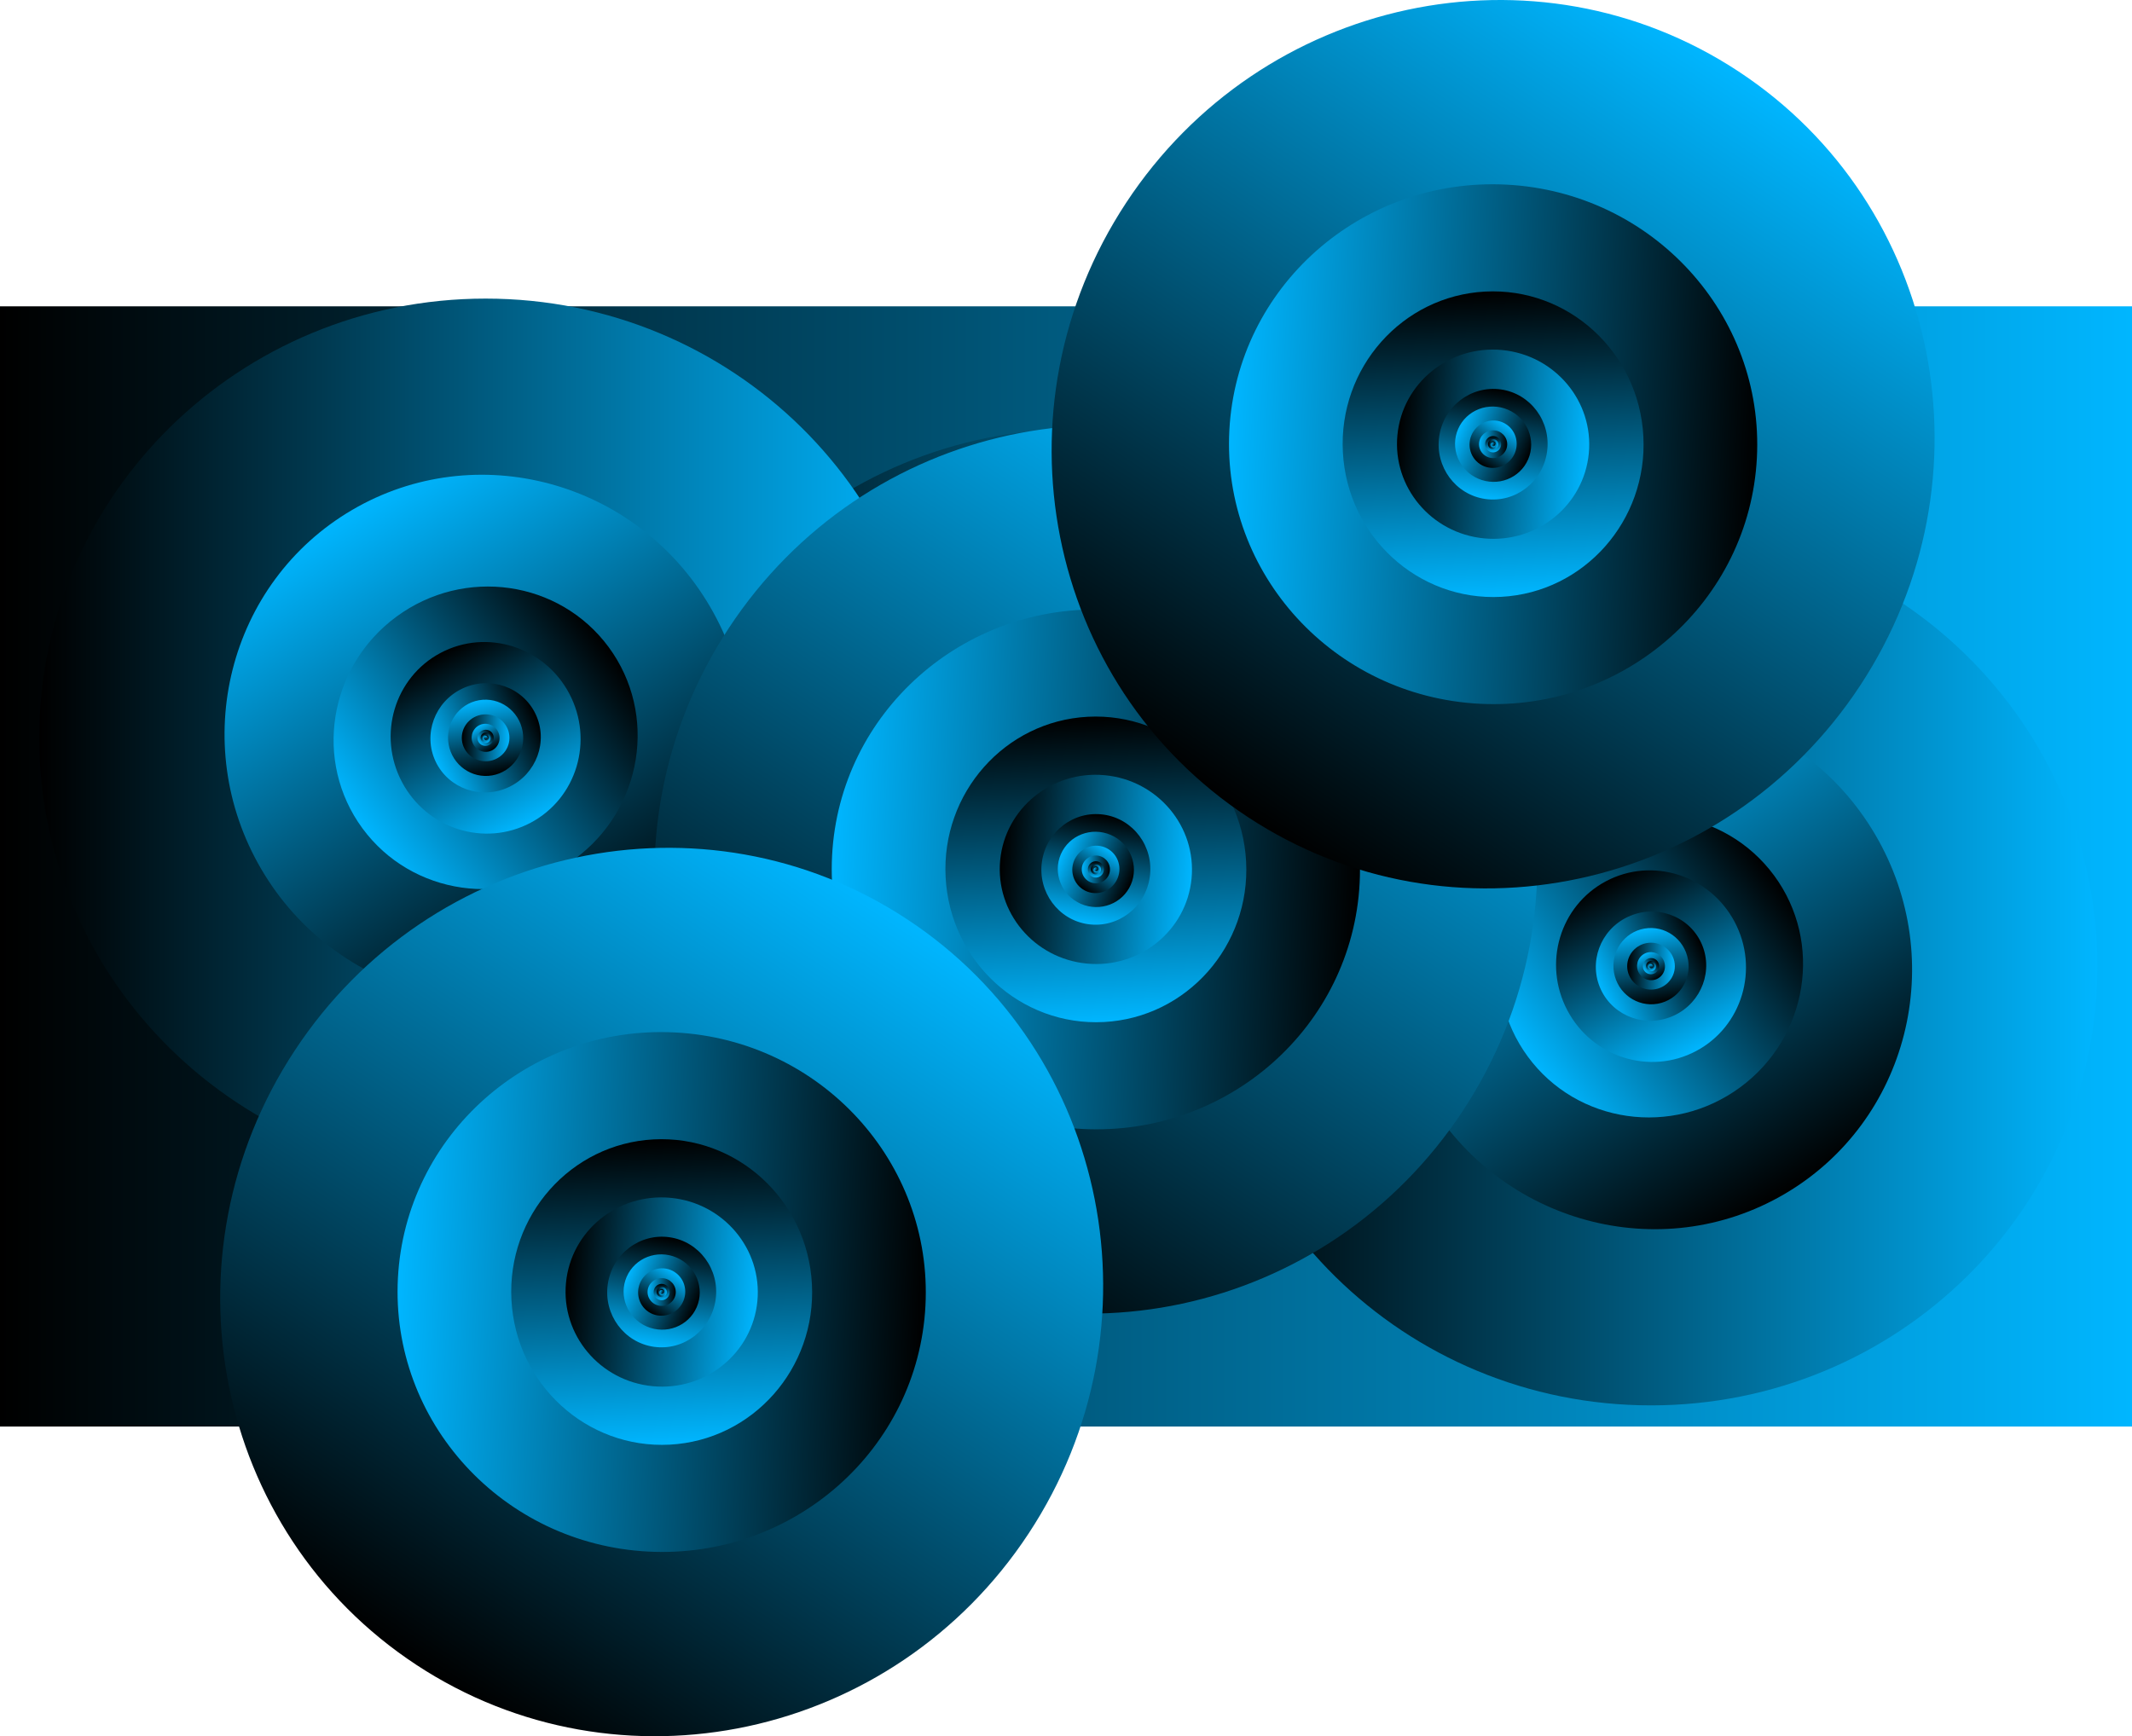 <svg version="1.1" xmlns="http://www.w3.org/2000/svg" xmlns:xlink="http://www.w3.org/1999/xlink" width="1588.589" height="1293.915" viewBox="0,0,1588.589,1293.915"><defs><linearGradient x1="-52.787" y1="398.751" x2="1535.801" y2="398.751" gradientUnits="userSpaceOnUse" id="color-1"><stop offset="0" stop-color="#000000"/><stop offset="1" stop-color="#00b6ff"/></linearGradient><linearGradient x1="1044.81" y1="-205.603" x2="1046.312" y2="-205.603" gradientUnits="userSpaceOnUse" id="color-2"><stop offset="0" stop-color="#003aff"/><stop offset="1" stop-color="#00b6ff"/></linearGradient><linearGradient x1="417.417" y1="400" x2="1082.583" y2="400" gradientUnits="userSpaceOnUse" id="color-3"><stop offset="0" stop-color="#000000"/><stop offset="1" stop-color="#00b6ff"/></linearGradient><linearGradient x1="849.436" y1="569.835" x2="650.564" y2="230.165" gradientUnits="userSpaceOnUse" id="color-4"><stop offset="0" stop-color="#000000"/><stop offset="1" stop-color="#00b6ff"/></linearGradient><linearGradient x1="841.724" y1="332.469" x2="658.276" y2="467.531" gradientUnits="userSpaceOnUse" id="color-5"><stop offset="0" stop-color="#000000"/><stop offset="1" stop-color="#00b6ff"/></linearGradient><linearGradient x1="716.483" y1="336.696" x2="783.517" y2="463.304" gradientUnits="userSpaceOnUse" id="color-6"><stop offset="0" stop-color="#000000"/><stop offset="1" stop-color="#00b6ff"/></linearGradient><linearGradient x1="787.27" y1="382.367" x2="712.73" y2="417.633" gradientUnits="userSpaceOnUse" id="color-7"><stop offset="0" stop-color="#000000"/><stop offset="1" stop-color="#00b6ff"/></linearGradient><linearGradient x1="754.891" y1="428.011" x2="745.109" y2="371.989" gradientUnits="userSpaceOnUse" id="color-8"><stop offset="0" stop-color="#000000"/><stop offset="1" stop-color="#00b6ff"/></linearGradient><linearGradient x1="732.251" y1="400" x2="767.749" y2="400" gradientUnits="userSpaceOnUse" id="color-9"><stop offset="0" stop-color="#000000"/><stop offset="1" stop-color="#00b6ff"/></linearGradient><linearGradient x1="755.307" y1="409.064" x2="744.693" y2="390.936" gradientUnits="userSpaceOnUse" id="color-10"><stop offset="0" stop-color="#000000"/><stop offset="1" stop-color="#00b6ff"/></linearGradient><linearGradient x1="754.895" y1="396.396" x2="745.105" y2="403.604" gradientUnits="userSpaceOnUse" id="color-11"><stop offset="0" stop-color="#000000"/><stop offset="1" stop-color="#00b6ff"/></linearGradient><linearGradient x1="748.211" y1="396.622" x2="751.789" y2="403.378" gradientUnits="userSpaceOnUse" id="color-12"><stop offset="0" stop-color="#000000"/><stop offset="1" stop-color="#00b6ff"/></linearGradient><linearGradient x1="751.989" y1="399.059" x2="748.011" y2="400.941" gradientUnits="userSpaceOnUse" id="color-13"><stop offset="0" stop-color="#000000"/><stop offset="1" stop-color="#00b6ff"/></linearGradient><linearGradient x1="750.261" y1="401.495" x2="749.739" y2="398.505" gradientUnits="userSpaceOnUse" id="color-14"><stop offset="0" stop-color="#000000"/><stop offset="1" stop-color="#00b6ff"/></linearGradient><linearGradient x1="-23.529" y1="302.898" x2="641.637" y2="302.898" gradientUnits="userSpaceOnUse" id="color-15"><stop offset="0" stop-color="#000000"/><stop offset="1" stop-color="#00b6ff"/></linearGradient><linearGradient x1="408.49" y1="472.733" x2="209.618" y2="133.063" gradientUnits="userSpaceOnUse" id="color-16"><stop offset="0" stop-color="#000000"/><stop offset="1" stop-color="#00b6ff"/></linearGradient><linearGradient x1="400.778" y1="235.367" x2="217.33" y2="370.429" gradientUnits="userSpaceOnUse" id="color-17"><stop offset="0" stop-color="#000000"/><stop offset="1" stop-color="#00b6ff"/></linearGradient><linearGradient x1="275.537" y1="239.594" x2="342.571" y2="366.202" gradientUnits="userSpaceOnUse" id="color-18"><stop offset="0" stop-color="#000000"/><stop offset="1" stop-color="#00b6ff"/></linearGradient><linearGradient x1="346.324" y1="285.265" x2="271.784" y2="320.531" gradientUnits="userSpaceOnUse" id="color-19"><stop offset="0" stop-color="#000000"/><stop offset="1" stop-color="#00b6ff"/></linearGradient><linearGradient x1="313.945" y1="330.909" x2="304.163" y2="274.887" gradientUnits="userSpaceOnUse" id="color-20"><stop offset="0" stop-color="#000000"/><stop offset="1" stop-color="#00b6ff"/></linearGradient><linearGradient x1="291.305" y1="302.898" x2="326.803" y2="302.898" gradientUnits="userSpaceOnUse" id="color-21"><stop offset="0" stop-color="#000000"/><stop offset="1" stop-color="#00b6ff"/></linearGradient><linearGradient x1="314.361" y1="311.962" x2="303.747" y2="293.834" gradientUnits="userSpaceOnUse" id="color-22"><stop offset="0" stop-color="#000000"/><stop offset="1" stop-color="#00b6ff"/></linearGradient><linearGradient x1="313.949" y1="299.294" x2="304.159" y2="306.502" gradientUnits="userSpaceOnUse" id="color-23"><stop offset="0" stop-color="#000000"/><stop offset="1" stop-color="#00b6ff"/></linearGradient><linearGradient x1="307.265" y1="299.519" x2="310.843" y2="306.276" gradientUnits="userSpaceOnUse" id="color-24"><stop offset="0" stop-color="#000000"/><stop offset="1" stop-color="#00b6ff"/></linearGradient><linearGradient x1="311.043" y1="301.957" x2="307.065" y2="303.839" gradientUnits="userSpaceOnUse" id="color-25"><stop offset="0" stop-color="#000000"/><stop offset="1" stop-color="#00b6ff"/></linearGradient><linearGradient x1="309.315" y1="304.393" x2="308.793" y2="301.403" gradientUnits="userSpaceOnUse" id="color-26"><stop offset="0" stop-color="#000000"/><stop offset="1" stop-color="#00b6ff"/></linearGradient><linearGradient x1="844.835" y1="473.063" x2="1510" y2="473.063" gradientUnits="userSpaceOnUse" id="color-27"><stop offset="0" stop-color="#000000"/><stop offset="1" stop-color="#00b6ff"/></linearGradient><linearGradient x1="1276.854" y1="642.898" x2="1077.981" y2="303.228" gradientUnits="userSpaceOnUse" id="color-28"><stop offset="0" stop-color="#000000"/><stop offset="1" stop-color="#00b6ff"/></linearGradient><linearGradient x1="1269.142" y1="405.532" x2="1085.693" y2="540.594" gradientUnits="userSpaceOnUse" id="color-29"><stop offset="0" stop-color="#000000"/><stop offset="1" stop-color="#00b6ff"/></linearGradient><linearGradient x1="1143.9" y1="409.759" x2="1210.934" y2="536.367" gradientUnits="userSpaceOnUse" id="color-30"><stop offset="0" stop-color="#000000"/><stop offset="1" stop-color="#00b6ff"/></linearGradient><linearGradient x1="1214.688" y1="455.43" x2="1140.147" y2="490.696" gradientUnits="userSpaceOnUse" id="color-31"><stop offset="0" stop-color="#000000"/><stop offset="1" stop-color="#00b6ff"/></linearGradient><linearGradient x1="1182.308" y1="501.074" x2="1172.526" y2="445.052" gradientUnits="userSpaceOnUse" id="color-32"><stop offset="0" stop-color="#000000"/><stop offset="1" stop-color="#00b6ff"/></linearGradient><linearGradient x1="1159.668" y1="473.063" x2="1195.167" y2="473.063" gradientUnits="userSpaceOnUse" id="color-33"><stop offset="0" stop-color="#000000"/><stop offset="1" stop-color="#00b6ff"/></linearGradient><linearGradient x1="1182.724" y1="482.127" x2="1172.111" y2="463.999" gradientUnits="userSpaceOnUse" id="color-34"><stop offset="0" stop-color="#000000"/><stop offset="1" stop-color="#00b6ff"/></linearGradient><linearGradient x1="1182.313" y1="469.459" x2="1172.522" y2="476.667" gradientUnits="userSpaceOnUse" id="color-35"><stop offset="0" stop-color="#000000"/><stop offset="1" stop-color="#00b6ff"/></linearGradient><linearGradient x1="1175.629" y1="469.685" x2="1179.206" y2="476.442" gradientUnits="userSpaceOnUse" id="color-36"><stop offset="0" stop-color="#000000"/><stop offset="1" stop-color="#00b6ff"/></linearGradient><linearGradient x1="1179.406" y1="472.122" x2="1175.428" y2="474.004" gradientUnits="userSpaceOnUse" id="color-37"><stop offset="0" stop-color="#000000"/><stop offset="1" stop-color="#00b6ff"/></linearGradient><linearGradient x1="1177.678" y1="474.558" x2="1177.156" y2="471.568" gradientUnits="userSpaceOnUse" id="color-38"><stop offset="0" stop-color="#000000"/><stop offset="1" stop-color="#00b6ff"/></linearGradient><linearGradient x1="580.926" y1="678.776" x2="946.592" y2="123.139" gradientUnits="userSpaceOnUse" id="color-39"><stop offset="0" stop-color="#000000"/><stop offset="1" stop-color="#00b6ff"/></linearGradient><linearGradient x1="960.293" y1="411.259" x2="567.225" y2="390.655" gradientUnits="userSpaceOnUse" id="color-40"><stop offset="0" stop-color="#000000"/><stop offset="1" stop-color="#00b6ff"/></linearGradient><linearGradient x1="757.772" y1="287.212" x2="769.746" y2="514.702" gradientUnits="userSpaceOnUse" id="color-41"><stop offset="0" stop-color="#000000"/><stop offset="1" stop-color="#00b6ff"/></linearGradient><linearGradient x1="692.453" y1="394.154" x2="835.065" y2="407.76" gradientUnits="userSpaceOnUse" id="color-42"><stop offset="0" stop-color="#000000"/><stop offset="1" stop-color="#00b6ff"/></linearGradient><linearGradient x1="769.518" y1="360.13" x2="758" y2="441.784" gradientUnits="userSpaceOnUse" id="color-43"><stop offset="0" stop-color="#000000"/><stop offset="1" stop-color="#00b6ff"/></linearGradient><linearGradient x1="789.846" y1="412.27" x2="737.672" y2="389.644" gradientUnits="userSpaceOnUse" id="color-44"><stop offset="0" stop-color="#000000"/><stop offset="1" stop-color="#00b6ff"/></linearGradient><linearGradient x1="754.001" y1="415.784" x2="773.516" y2="386.13" gradientUnits="userSpaceOnUse" id="color-45"><stop offset="0" stop-color="#000000"/><stop offset="1" stop-color="#00b6ff"/></linearGradient><linearGradient x1="774.248" y1="401.507" x2="753.27" y2="400.407" gradientUnits="userSpaceOnUse" id="color-46"><stop offset="0" stop-color="#000000"/><stop offset="1" stop-color="#00b6ff"/></linearGradient><linearGradient x1="763.439" y1="394.887" x2="764.078" y2="407.028" gradientUnits="userSpaceOnUse" id="color-47"><stop offset="0" stop-color="#000000"/><stop offset="1" stop-color="#00b6ff"/></linearGradient><linearGradient x1="759.953" y1="400.594" x2="767.564" y2="401.32" gradientUnits="userSpaceOnUse" id="color-48"><stop offset="0" stop-color="#000000"/><stop offset="1" stop-color="#00b6ff"/></linearGradient><linearGradient x1="764.066" y1="398.778" x2="763.452" y2="403.136" gradientUnits="userSpaceOnUse" id="color-49"><stop offset="0" stop-color="#000000"/><stop offset="1" stop-color="#00b6ff"/></linearGradient><linearGradient x1="765.151" y1="401.561" x2="762.367" y2="400.353" gradientUnits="userSpaceOnUse" id="color-50"><stop offset="0" stop-color="#000000"/><stop offset="1" stop-color="#00b6ff"/></linearGradient><linearGradient x1="257.408" y1="993.734" x2="623.074" y2="438.096" gradientUnits="userSpaceOnUse" id="color-51"><stop offset="0" stop-color="#000000"/><stop offset="1" stop-color="#00b6ff"/></linearGradient><linearGradient x1="636.775" y1="726.217" x2="243.708" y2="705.613" gradientUnits="userSpaceOnUse" id="color-52"><stop offset="0" stop-color="#000000"/><stop offset="1" stop-color="#00b6ff"/></linearGradient><linearGradient x1="434.254" y1="602.17" x2="446.228" y2="829.66" gradientUnits="userSpaceOnUse" id="color-53"><stop offset="0" stop-color="#000000"/><stop offset="1" stop-color="#00b6ff"/></linearGradient><linearGradient x1="368.935" y1="709.112" x2="511.547" y2="722.718" gradientUnits="userSpaceOnUse" id="color-54"><stop offset="0" stop-color="#000000"/><stop offset="1" stop-color="#00b6ff"/></linearGradient><linearGradient x1="446" y1="675.088" x2="434.482" y2="756.742" gradientUnits="userSpaceOnUse" id="color-55"><stop offset="0" stop-color="#000000"/><stop offset="1" stop-color="#00b6ff"/></linearGradient><linearGradient x1="466.328" y1="727.228" x2="414.154" y2="704.602" gradientUnits="userSpaceOnUse" id="color-56"><stop offset="0" stop-color="#000000"/><stop offset="1" stop-color="#00b6ff"/></linearGradient><linearGradient x1="430.484" y1="730.742" x2="449.999" y2="701.088" gradientUnits="userSpaceOnUse" id="color-57"><stop offset="0" stop-color="#000000"/><stop offset="1" stop-color="#00b6ff"/></linearGradient><linearGradient x1="450.73" y1="716.465" x2="429.753" y2="715.365" gradientUnits="userSpaceOnUse" id="color-58"><stop offset="0" stop-color="#000000"/><stop offset="1" stop-color="#00b6ff"/></linearGradient><linearGradient x1="439.922" y1="709.845" x2="440.561" y2="721.985" gradientUnits="userSpaceOnUse" id="color-59"><stop offset="0" stop-color="#000000"/><stop offset="1" stop-color="#00b6ff"/></linearGradient><linearGradient x1="436.436" y1="715.552" x2="444.047" y2="716.278" gradientUnits="userSpaceOnUse" id="color-60"><stop offset="0" stop-color="#000000"/><stop offset="1" stop-color="#00b6ff"/></linearGradient><linearGradient x1="440.549" y1="713.736" x2="439.934" y2="718.094" gradientUnits="userSpaceOnUse" id="color-61"><stop offset="0" stop-color="#000000"/><stop offset="1" stop-color="#00b6ff"/></linearGradient><linearGradient x1="441.633" y1="716.519" x2="438.849" y2="715.311" gradientUnits="userSpaceOnUse" id="color-62"><stop offset="0" stop-color="#000000"/><stop offset="1" stop-color="#00b6ff"/></linearGradient><linearGradient x1="876.926" y1="361.904" x2="1242.592" y2="-193.734" gradientUnits="userSpaceOnUse" id="color-63"><stop offset="0" stop-color="#000000"/><stop offset="1" stop-color="#00b6ff"/></linearGradient><linearGradient x1="1256.292" y1="94.387" x2="863.225" y2="73.783" gradientUnits="userSpaceOnUse" id="color-64"><stop offset="0" stop-color="#000000"/><stop offset="1" stop-color="#00b6ff"/></linearGradient><linearGradient x1="1053.772" y1="-29.66" x2="1065.746" y2="197.83" gradientUnits="userSpaceOnUse" id="color-65"><stop offset="0" stop-color="#000000"/><stop offset="1" stop-color="#00b6ff"/></linearGradient><linearGradient x1="988.453" y1="77.282" x2="1131.065" y2="90.888" gradientUnits="userSpaceOnUse" id="color-66"><stop offset="0" stop-color="#000000"/><stop offset="1" stop-color="#00b6ff"/></linearGradient><linearGradient x1="1065.518" y1="43.258" x2="1054" y2="124.912" gradientUnits="userSpaceOnUse" id="color-67"><stop offset="0" stop-color="#000000"/><stop offset="1" stop-color="#00b6ff"/></linearGradient><linearGradient x1="1085.846" y1="95.398" x2="1033.672" y2="72.772" gradientUnits="userSpaceOnUse" id="color-68"><stop offset="0" stop-color="#000000"/><stop offset="1" stop-color="#00b6ff"/></linearGradient><linearGradient x1="1050.001" y1="98.912" x2="1069.516" y2="69.258" gradientUnits="userSpaceOnUse" id="color-69"><stop offset="0" stop-color="#000000"/><stop offset="1" stop-color="#00b6ff"/></linearGradient><linearGradient x1="1070.247" y1="84.635" x2="1049.27" y2="83.535" gradientUnits="userSpaceOnUse" id="color-70"><stop offset="0" stop-color="#000000"/><stop offset="1" stop-color="#00b6ff"/></linearGradient><linearGradient x1="1059.439" y1="78.015" x2="1060.078" y2="90.155" gradientUnits="userSpaceOnUse" id="color-71"><stop offset="0" stop-color="#000000"/><stop offset="1" stop-color="#00b6ff"/></linearGradient><linearGradient x1="1055.953" y1="83.722" x2="1063.564" y2="84.448" gradientUnits="userSpaceOnUse" id="color-72"><stop offset="0" stop-color="#000000"/><stop offset="1" stop-color="#00b6ff"/></linearGradient><linearGradient x1="1060.066" y1="81.906" x2="1059.451" y2="86.264" gradientUnits="userSpaceOnUse" id="color-73"><stop offset="0" stop-color="#000000"/><stop offset="1" stop-color="#00b6ff"/></linearGradient><linearGradient x1="1061.151" y1="84.689" x2="1058.367" y2="83.481" gradientUnits="userSpaceOnUse" id="color-74"><stop offset="0" stop-color="#000000"/><stop offset="1" stop-color="#00b6ff"/></linearGradient></defs><g transform="translate(52.787,246.957)"><g data-paper-data="{&quot;isPaintingLayer&quot;:true}" fill-rule="nonzero" stroke="none" stroke-width="0" stroke-linecap="butt" stroke-linejoin="miter" stroke-miterlimit="10" stroke-dasharray="" stroke-dashoffset="0" style="mix-blend-mode: normal"><path d="M-52.787,816.169v-834.835h1588.589v834.835z" fill="url(#color-1)"/><path d="M1044.81,-204.852v-1.502h1.502v1.502z" fill="url(#color-2)"/><path d="M1082.583,400c0,180.778 -148.902,327.327 -332.583,327.327c-183.68,0 -332.583,-146.549 -332.583,-327.327c0,-180.778 148.902,-327.327 332.583,-327.327c183.68,0 332.583,146.549 332.583,327.327z" fill="url(#color-3)"/><path d="M650.564,230.165c92.315,-54.049 211.671,-21.827 266.588,71.97c54.917,93.797 24.6,213.651 -67.715,267.7c-92.315,54.049 -211.671,21.827 -266.588,-71.97c-54.917,-93.797 -24.6,-213.651 67.715,-267.7z" fill="url(#color-4)"/><path d="M658.276,467.531c-36.707,-49.857 -25.397,-120.509 25.26,-157.806c50.658,-37.296 121.481,-27.113 158.188,22.744c36.707,49.857 25.397,120.509 -25.26,157.806c-50.658,37.296 -121.481,27.113 -158.188,-22.744z" fill="url(#color-5)"/><path d="M783.517,463.304c-34.41,18.218 -77.31,4.645 -95.821,-30.317c-18.511,-34.962 -5.623,-78.073 28.787,-96.292c34.41,-18.218 77.31,-4.645 95.821,30.317c18.511,34.962 5.623,78.073 -28.787,96.292z" fill="url(#color-6)"/><path d="M712.73,417.633c-9.585,-20.258 -0.668,-44.576 19.915,-54.314c20.584,-9.739 45.04,-1.211 54.625,19.048c9.585,20.258 0.668,44.576 -19.915,54.314c-20.584,9.739 -45.04,1.211 -54.625,-19.048z" fill="url(#color-7)"/><path d="M745.109,371.989c15.225,-2.659 29.758,7.727 32.459,23.197c2.701,15.47 -7.452,30.166 -22.677,32.824c-15.225,2.659 -29.758,-7.727 -32.459,-23.197c-2.701,-15.47 7.452,-30.166 22.677,-32.824z" fill="url(#color-8)"/><path d="M767.749,400c0,9.648 -7.947,17.469 -17.749,17.469c-9.803,0 -17.749,-7.821 -17.749,-17.469c0,-9.648 7.947,-17.469 17.749,-17.469c9.803,0 17.749,7.821 17.749,17.469z" fill="url(#color-9)"/><path d="M744.693,390.936c4.927,-2.885 11.297,-1.165 14.227,3.841c2.931,5.006 1.313,11.402 -3.614,14.287c-4.927,2.885 -11.297,1.165 -14.227,-3.841c-2.931,-5.006 -1.313,-11.402 3.614,-14.287z" fill="url(#color-10)"/><path d="M745.105,403.604c-1.959,-2.661 -1.355,-6.431 1.348,-8.422c2.704,-1.99 6.483,-1.447 8.442,1.214c1.959,2.661 1.355,6.431 -1.348,8.422c-2.704,1.99 -6.483,1.447 -8.442,-1.214z" fill="url(#color-11)"/><path d="M751.789,403.378c-1.836,0.972 -4.126,0.248 -5.114,-1.618c-0.988,-1.866 -0.3,-4.167 1.536,-5.139c1.836,-0.972 4.126,-0.248 5.114,1.618c0.988,1.866 0.3,4.167 -1.536,5.139z" fill="url(#color-12)"/><path d="M748.011,400.941c-0.512,-1.081 -0.036,-2.379 1.063,-2.899c1.099,-0.52 2.404,-0.065 2.915,1.017c0.512,1.081 0.036,2.379 -1.063,2.899c-1.099,0.52 -2.404,0.065 -2.915,-1.017z" fill="url(#color-13)"/><path d="M749.739,398.505c0.813,-0.142 1.588,0.412 1.732,1.238c0.144,0.826 -0.398,1.61 -1.21,1.752c-0.813,0.142 -1.588,-0.412 -1.732,-1.238c-0.144,-0.826 0.398,-1.61 1.21,-1.752z" fill="url(#color-14)"/><path d="M641.637,302.898c0,180.778 -148.902,327.327 -332.583,327.327c-183.68,0 -332.583,-146.549 -332.583,-327.327c0,-180.778 148.902,-327.327 332.583,-327.327c183.68,0 332.583,146.549 332.583,327.327z" fill="url(#color-15)"/><path d="M209.618,133.063c92.315,-54.049 211.671,-21.827 266.588,71.97c54.917,93.797 24.6,213.651 -67.715,267.7c-92.315,54.049 -211.671,21.827 -266.588,-71.97c-54.917,-93.797 -24.6,-213.651 67.715,-267.7z" fill="url(#color-16)"/><path d="M217.33,370.429c-36.707,-49.857 -25.397,-120.509 25.26,-157.806c50.658,-37.296 121.481,-27.113 158.188,22.744c36.707,49.857 25.397,120.509 -25.26,157.806c-50.658,37.296 -121.481,27.113 -158.188,-22.744z" fill="url(#color-17)"/><path d="M342.571,366.202c-34.41,18.218 -77.31,4.645 -95.821,-30.317c-18.511,-34.962 -5.623,-78.073 28.787,-96.292c34.41,-18.218 77.31,-4.645 95.821,30.317c18.511,34.962 5.623,78.073 -28.787,96.292z" fill="url(#color-18)"/><path d="M271.784,320.531c-9.585,-20.258 -0.668,-44.576 19.915,-54.314c20.584,-9.739 45.04,-1.211 54.625,19.048c9.585,20.258 0.668,44.576 -19.915,54.314c-20.584,9.739 -45.04,1.211 -54.625,-19.048z" fill="url(#color-19)"/><path d="M304.163,274.887c15.225,-2.659 29.758,7.727 32.459,23.197c2.701,15.47 -7.452,30.166 -22.677,32.824c-15.225,2.659 -29.758,-7.727 -32.459,-23.197c-2.701,-15.47 7.452,-30.166 22.677,-32.824z" fill="url(#color-20)"/><path d="M326.803,302.898c0,9.648 -7.947,17.469 -17.749,17.469c-9.803,0 -17.749,-7.821 -17.749,-17.469c0,-9.648 7.947,-17.469 17.749,-17.469c9.803,0 17.749,7.821 17.749,17.469z" fill="url(#color-21)"/><path d="M303.747,293.834c4.927,-2.885 11.297,-1.165 14.227,3.841c2.931,5.006 1.313,11.402 -3.614,14.287c-4.927,2.885 -11.297,1.165 -14.227,-3.841c-2.931,-5.006 -1.313,-11.402 3.614,-14.287z" fill="url(#color-22)"/><path d="M304.159,306.502c-1.959,-2.661 -1.355,-6.431 1.348,-8.422c2.704,-1.99 6.483,-1.447 8.442,1.214c1.959,2.661 1.355,6.431 -1.348,8.422c-2.704,1.99 -6.483,1.447 -8.442,-1.214z" fill="url(#color-23)"/><path d="M310.843,306.276c-1.836,0.972 -4.126,0.248 -5.114,-1.618c-0.988,-1.866 -0.3,-4.167 1.536,-5.139c1.836,-0.972 4.126,-0.248 5.114,1.618c0.988,1.866 0.3,4.167 -1.536,5.139z" fill="url(#color-24)"/><path d="M307.065,303.839c-0.512,-1.081 -0.036,-2.379 1.063,-2.899c1.099,-0.52 2.404,-0.065 2.915,1.017c0.512,1.081 0.036,2.379 -1.063,2.899c-1.099,0.52 -2.404,0.065 -2.915,-1.017z" fill="url(#color-25)"/><path d="M308.793,301.403c0.813,-0.142 1.588,0.412 1.732,1.238c0.144,0.826 -0.398,1.61 -1.21,1.752c-0.813,0.142 -1.588,-0.412 -1.732,-1.238c-0.144,-0.826 0.398,-1.61 1.21,-1.752z" fill="url(#color-26)"/><path d="M1510,473.063c0,180.778 -148.902,327.327 -332.583,327.327c-183.68,0 -332.583,-146.549 -332.583,-327.327c0,-180.778 148.902,-327.327 332.583,-327.327c183.68,0 332.583,146.549 332.583,327.327z" fill="url(#color-27)"/><path d="M1077.981,303.228c92.315,-54.049 211.671,-21.827 266.588,71.97c54.917,93.797 24.6,213.651 -67.715,267.7c-92.315,54.049 -211.671,21.827 -266.588,-71.97c-54.917,-93.797 -24.6,-213.651 67.715,-267.7z" fill="url(#color-28)"/><path d="M1085.693,540.594c-36.707,-49.857 -25.397,-120.509 25.26,-157.806c50.658,-37.296 121.481,-27.113 158.188,22.744c36.707,49.857 25.397,120.509 -25.26,157.806c-50.658,37.296 -121.481,27.113 -158.188,-22.744z" fill="url(#color-29)"/><path d="M1210.934,536.367c-34.41,18.218 -77.31,4.645 -95.821,-30.317c-18.511,-34.962 -5.623,-78.073 28.787,-96.292c34.41,-18.218 77.31,-4.645 95.821,30.317c18.511,34.962 5.623,78.073 -28.787,96.292z" fill="url(#color-30)"/><path d="M1140.147,490.696c-9.585,-20.258 -0.668,-44.576 19.915,-54.314c20.584,-9.739 45.04,-1.211 54.625,19.048c9.585,20.258 0.668,44.576 -19.915,54.314c-20.584,9.739 -45.04,1.211 -54.625,-19.048z" fill="url(#color-31)"/><path d="M1172.526,445.052c15.225,-2.659 29.758,7.727 32.459,23.197c2.701,15.47 -7.452,30.166 -22.677,32.824c-15.225,2.659 -29.758,-7.727 -32.459,-23.197c-2.701,-15.47 7.452,-30.166 22.677,-32.824z" fill="url(#color-32)"/><path d="M1195.167,473.063c0,9.648 -7.947,17.469 -17.749,17.469c-9.803,0 -17.749,-7.821 -17.749,-17.469c0,-9.648 7.947,-17.469 17.749,-17.469c9.803,0 17.749,7.821 17.749,17.469z" fill="url(#color-33)"/><path d="M1172.111,463.999c4.927,-2.885 11.297,-1.165 14.227,3.841c2.931,5.006 1.313,11.402 -3.614,14.287c-4.927,2.885 -11.297,1.165 -14.227,-3.841c-2.931,-5.006 -1.313,-11.402 3.614,-14.287z" fill="url(#color-34)"/><path d="M1172.522,476.667c-1.959,-2.661 -1.355,-6.431 1.348,-8.422c2.704,-1.99 6.483,-1.447 8.442,1.214c1.959,2.661 1.355,6.431 -1.348,8.422c-2.704,1.99 -6.483,1.447 -8.442,-1.214z" fill="url(#color-35)"/><path d="M1179.206,476.442c-1.836,0.972 -4.126,0.248 -5.114,-1.618c-0.988,-1.866 -0.3,-4.167 1.536,-5.139c1.836,-0.972 4.126,-0.248 5.114,1.618c0.988,1.866 0.3,4.167 -1.536,5.139z" fill="url(#color-36)"/><path d="M1175.428,474.004c-0.512,-1.081 -0.036,-2.379 1.063,-2.899c1.099,-0.52 2.404,-0.065 2.915,1.017c0.512,1.081 0.036,2.379 -1.063,2.899c-1.099,0.52 -2.404,0.065 -2.915,-1.017z" fill="url(#color-37)"/><path d="M1177.156,471.568c0.813,-0.142 1.588,0.412 1.732,1.238c0.144,0.826 -0.398,1.61 -1.21,1.752c-0.813,0.142 -1.588,-0.412 -1.732,-1.238c-0.144,-0.826 0.398,-1.61 1.21,-1.752z" fill="url(#color-38)"/><path d="M946.592,123.139c151.011,99.38 191.571,304.328 90.595,457.763c-100.976,153.435 -305.251,197.255 -456.262,97.874c-151.011,-99.38 -191.571,-304.328 -90.595,-457.763c100.976,-153.435 305.251,-197.255 456.262,-97.874z" fill="url(#color-39)"/><path d="M567.225,390.655c5.6,-106.827 98.13,-188.816 206.673,-183.126c108.543,5.69 191.994,96.903 186.394,203.73c-5.6,106.827 -98.13,188.816 -206.673,183.126c-108.543,-5.69 -191.994,-96.903 -186.394,-203.73z" fill="url(#color-40)"/><path d="M769.746,514.702c-61.827,3.254 -114.628,-45.033 -117.934,-107.853c-3.306,-62.82 44.134,-116.383 105.961,-119.637c61.827,-3.254 114.628,45.033 117.934,107.853c3.306,62.82 -44.134,116.383 -105.961,119.637z" fill="url(#color-41)"/><path d="M835.065,407.76c-3.698,38.759 -38.62,67.133 -78.001,63.376c-39.381,-3.757 -68.308,-38.223 -64.611,-76.982c3.698,-38.759 38.62,-67.133 78.001,-63.376c39.381,3.757 68.308,38.223 64.611,76.982z" fill="url(#color-42)"/><path d="M758,441.784c-22.192,-3.13 -37.603,-23.947 -34.423,-46.495c3.181,-22.548 23.749,-38.289 45.941,-35.159c22.192,3.13 37.603,23.947 34.423,46.495c-3.181,22.548 -23.749,38.289 -45.941,35.159z" fill="url(#color-43)"/><path d="M737.672,389.644c6.149,-14.18 22.814,-20.61 37.221,-14.362c14.408,6.248 21.102,22.808 14.953,36.988c-6.149,14.18 -22.814,20.61 -37.221,14.362c-14.408,-6.248 -21.102,-22.808 -14.953,-36.988z" fill="url(#color-44)"/><path d="M773.516,386.13c8.059,5.304 10.224,16.241 4.835,24.43c-5.389,8.189 -16.291,10.527 -24.35,5.223c-8.059,-5.304 -10.224,-16.241 -4.835,-24.43c5.389,-8.189 16.291,-10.527 24.35,-5.223z" fill="url(#color-45)"/><path d="M753.27,400.407c0.299,-5.701 5.237,-10.077 11.03,-9.773c5.793,0.304 10.246,5.172 9.948,10.873c-0.299,5.701 -5.237,10.077 -11.03,9.773c-5.793,-0.304 -10.246,-5.172 -9.948,-10.873z" fill="url(#color-46)"/><path d="M764.078,407.028c-3.3,0.174 -6.118,-2.403 -6.294,-5.756c-0.176,-3.353 2.355,-6.211 5.655,-6.385c3.3,-0.174 6.118,2.403 6.294,5.756c0.176,3.353 -2.355,6.211 -5.655,6.385z" fill="url(#color-47)"/><path d="M767.564,401.32c-0.197,2.068 -2.061,3.583 -4.163,3.382c-2.102,-0.201 -3.646,-2.04 -3.448,-4.108c0.197,-2.068 2.061,-3.583 4.163,-3.382c2.102,0.201 3.646,2.04 3.448,4.108z" fill="url(#color-48)"/><path d="M763.452,403.136c-1.184,-0.167 -2.007,-1.278 -1.837,-2.481c0.17,-1.203 1.267,-2.043 2.452,-1.876c1.184,0.167 2.007,1.278 1.837,2.481c-0.17,1.203 -1.267,2.043 -2.452,1.876z" fill="url(#color-49)"/><path d="M762.367,400.353c0.328,-0.757 1.218,-1.1 1.986,-0.766c0.769,0.333 1.126,1.217 0.798,1.974c-0.328,0.757 -1.218,1.1 -1.986,0.766c-0.769,-0.333 -1.126,-1.217 -0.798,-1.974z" fill="url(#color-50)"/><path d="M623.074,438.096c151.011,99.38 191.571,304.328 90.595,457.763c-100.976,153.435 -305.251,197.255 -456.262,97.874c-151.011,-99.38 -191.571,-304.328 -90.595,-457.763c100.976,-153.435 305.251,-197.255 456.262,-97.874z" fill="url(#color-51)"/><path d="M243.708,705.613c5.6,-106.827 98.13,-188.816 206.673,-183.126c108.543,5.69 191.994,96.903 186.394,203.73c-5.6,106.827 -98.13,188.816 -206.673,183.126c-108.543,-5.69 -191.994,-96.903 -186.394,-203.73z" fill="url(#color-52)"/><path d="M446.228,829.66c-61.827,3.254 -114.628,-45.033 -117.934,-107.853c-3.306,-62.82 44.134,-116.383 105.961,-119.637c61.827,-3.254 114.628,45.033 117.934,107.853c3.306,62.82 -44.134,116.383 -105.961,119.637z" fill="url(#color-53)"/><path d="M511.547,722.718c-3.698,38.759 -38.62,67.133 -78.001,63.376c-39.381,-3.757 -68.308,-38.223 -64.611,-76.982c3.698,-38.759 38.62,-67.133 78.001,-63.376c39.381,3.757 68.308,38.223 64.611,76.982z" fill="url(#color-54)"/><path d="M434.482,756.742c-22.192,-3.13 -37.603,-23.947 -34.423,-46.495c3.181,-22.548 23.749,-38.289 45.941,-35.159c22.192,3.13 37.603,23.947 34.423,46.495c-3.181,22.548 -23.749,38.289 -45.941,35.159z" fill="url(#color-55)"/><path d="M414.154,704.602c6.149,-14.18 22.814,-20.61 37.221,-14.362c14.408,6.248 21.102,22.808 14.953,36.988c-6.149,14.18 -22.814,20.61 -37.221,14.362c-14.408,-6.248 -21.102,-22.808 -14.953,-36.988z" fill="url(#color-56)"/><path d="M449.999,701.088c8.059,5.304 10.224,16.241 4.835,24.43c-5.389,8.189 -16.291,10.527 -24.35,5.223c-8.059,-5.304 -10.224,-16.241 -4.835,-24.43c5.389,-8.189 16.291,-10.527 24.35,-5.223z" fill="url(#color-57)"/><path d="M429.753,715.365c0.299,-5.701 5.237,-10.077 11.03,-9.773c5.793,0.304 10.246,5.172 9.948,10.873c-0.299,5.701 -5.237,10.077 -11.03,9.773c-5.793,-0.304 -10.246,-5.172 -9.948,-10.873z" fill="url(#color-58)"/><path d="M440.561,721.985c-3.3,0.174 -6.118,-2.403 -6.294,-5.756c-0.176,-3.353 2.355,-6.211 5.655,-6.385c3.3,-0.174 6.118,2.403 6.294,5.756c0.176,3.353 -2.355,6.211 -5.655,6.385z" fill="url(#color-59)"/><path d="M444.047,716.278c-0.197,2.068 -2.061,3.583 -4.163,3.382c-2.102,-0.201 -3.646,-2.04 -3.448,-4.108c0.197,-2.068 2.061,-3.583 4.163,-3.382c2.102,0.201 3.646,2.04 3.448,4.108z" fill="url(#color-60)"/><path d="M439.934,718.094c-1.184,-0.167 -2.007,-1.278 -1.837,-2.481c0.17,-1.203 1.267,-2.043 2.452,-1.876c1.184,0.167 2.007,1.278 1.837,2.481c-0.17,1.203 -1.267,2.043 -2.452,1.876z" fill="url(#color-61)"/><path d="M438.849,715.311c0.328,-0.757 1.218,-1.1 1.986,-0.766c0.769,0.333 1.126,1.217 0.798,1.974c-0.328,0.757 -1.218,1.1 -1.986,0.766c-0.769,-0.333 -1.126,-1.217 -0.798,-1.974z" fill="url(#color-62)"/><path d="M1242.592,-193.734c151.011,99.38 191.571,304.328 90.595,457.763c-100.976,153.435 -305.251,197.255 -456.262,97.874c-151.011,-99.38 -191.571,-304.328 -90.595,-457.763c100.976,-153.435 305.251,-197.255 456.262,-97.874z" fill="url(#color-63)"/><path d="M863.225,73.783c5.6,-106.827 98.13,-188.816 206.673,-183.126c108.543,5.69 191.994,96.903 186.394,203.73c-5.6,106.827 -98.13,188.816 -206.673,183.126c-108.543,-5.69 -191.994,-96.903 -186.394,-203.73z" fill="url(#color-64)"/><path d="M1065.746,197.83c-61.827,3.254 -114.628,-45.033 -117.934,-107.853c-3.306,-62.82 44.134,-116.383 105.961,-119.637c61.827,-3.254 114.628,45.033 117.934,107.853c3.306,62.82 -44.134,116.383 -105.961,119.637z" fill="url(#color-65)"/><path d="M1131.065,90.888c-3.698,38.759 -38.62,67.133 -78.001,63.376c-39.381,-3.757 -68.308,-38.223 -64.611,-76.982c3.698,-38.759 38.62,-67.133 78.001,-63.376c39.381,3.757 68.308,38.223 64.611,76.982z" fill="url(#color-66)"/><path d="M1054,124.912c-22.192,-3.13 -37.603,-23.947 -34.423,-46.495c3.181,-22.548 23.749,-38.289 45.941,-35.159c22.192,3.13 37.603,23.947 34.423,46.495c-3.181,22.548 -23.749,38.289 -45.941,35.159z" fill="url(#color-67)"/><path d="M1033.672,72.772c6.149,-14.18 22.814,-20.61 37.221,-14.362c14.408,6.248 21.102,22.808 14.953,36.988c-6.149,14.18 -22.814,20.61 -37.221,14.362c-14.408,-6.248 -21.102,-22.808 -14.953,-36.988z" fill="url(#color-68)"/><path d="M1069.516,69.258c8.059,5.304 10.224,16.241 4.835,24.43c-5.389,8.189 -16.291,10.527 -24.35,5.223c-8.059,-5.304 -10.224,-16.241 -4.835,-24.43c5.389,-8.189 16.291,-10.527 24.35,-5.223z" fill="url(#color-69)"/><path d="M1049.27,83.535c0.299,-5.701 5.237,-10.077 11.03,-9.773c5.793,0.304 10.246,5.172 9.948,10.873c-0.299,5.701 -5.237,10.077 -11.03,9.773c-5.793,-0.304 -10.246,-5.172 -9.948,-10.873z" fill="url(#color-70)"/><path d="M1060.078,90.155c-3.3,0.174 -6.118,-2.403 -6.294,-5.756c-0.176,-3.353 2.355,-6.211 5.655,-6.385c3.3,-0.174 6.118,2.403 6.294,5.756c0.176,3.353 -2.355,6.211 -5.655,6.385z" fill="url(#color-71)"/><path d="M1063.564,84.448c-0.197,2.068 -2.061,3.583 -4.163,3.382c-2.102,-0.201 -3.646,-2.04 -3.448,-4.108c0.197,-2.068 2.061,-3.583 4.163,-3.382c2.102,0.201 3.646,2.04 3.448,4.108z" fill="url(#color-72)"/><path d="M1059.451,86.264c-1.184,-0.167 -2.007,-1.278 -1.837,-2.481c0.17,-1.203 1.267,-2.043 2.452,-1.876c1.184,0.167 2.007,1.278 1.837,2.481c-0.17,1.203 -1.267,2.043 -2.452,1.876z" fill="url(#color-73)"/><path d="M1058.367,83.481c0.328,-0.757 1.218,-1.1 1.986,-0.766c0.769,0.333 1.126,1.217 0.798,1.974c-0.328,0.757 -1.218,1.1 -1.986,0.766c-0.769,-0.333 -1.126,-1.217 -0.798,-1.974z" fill="url(#color-74)"/></g></g></svg>